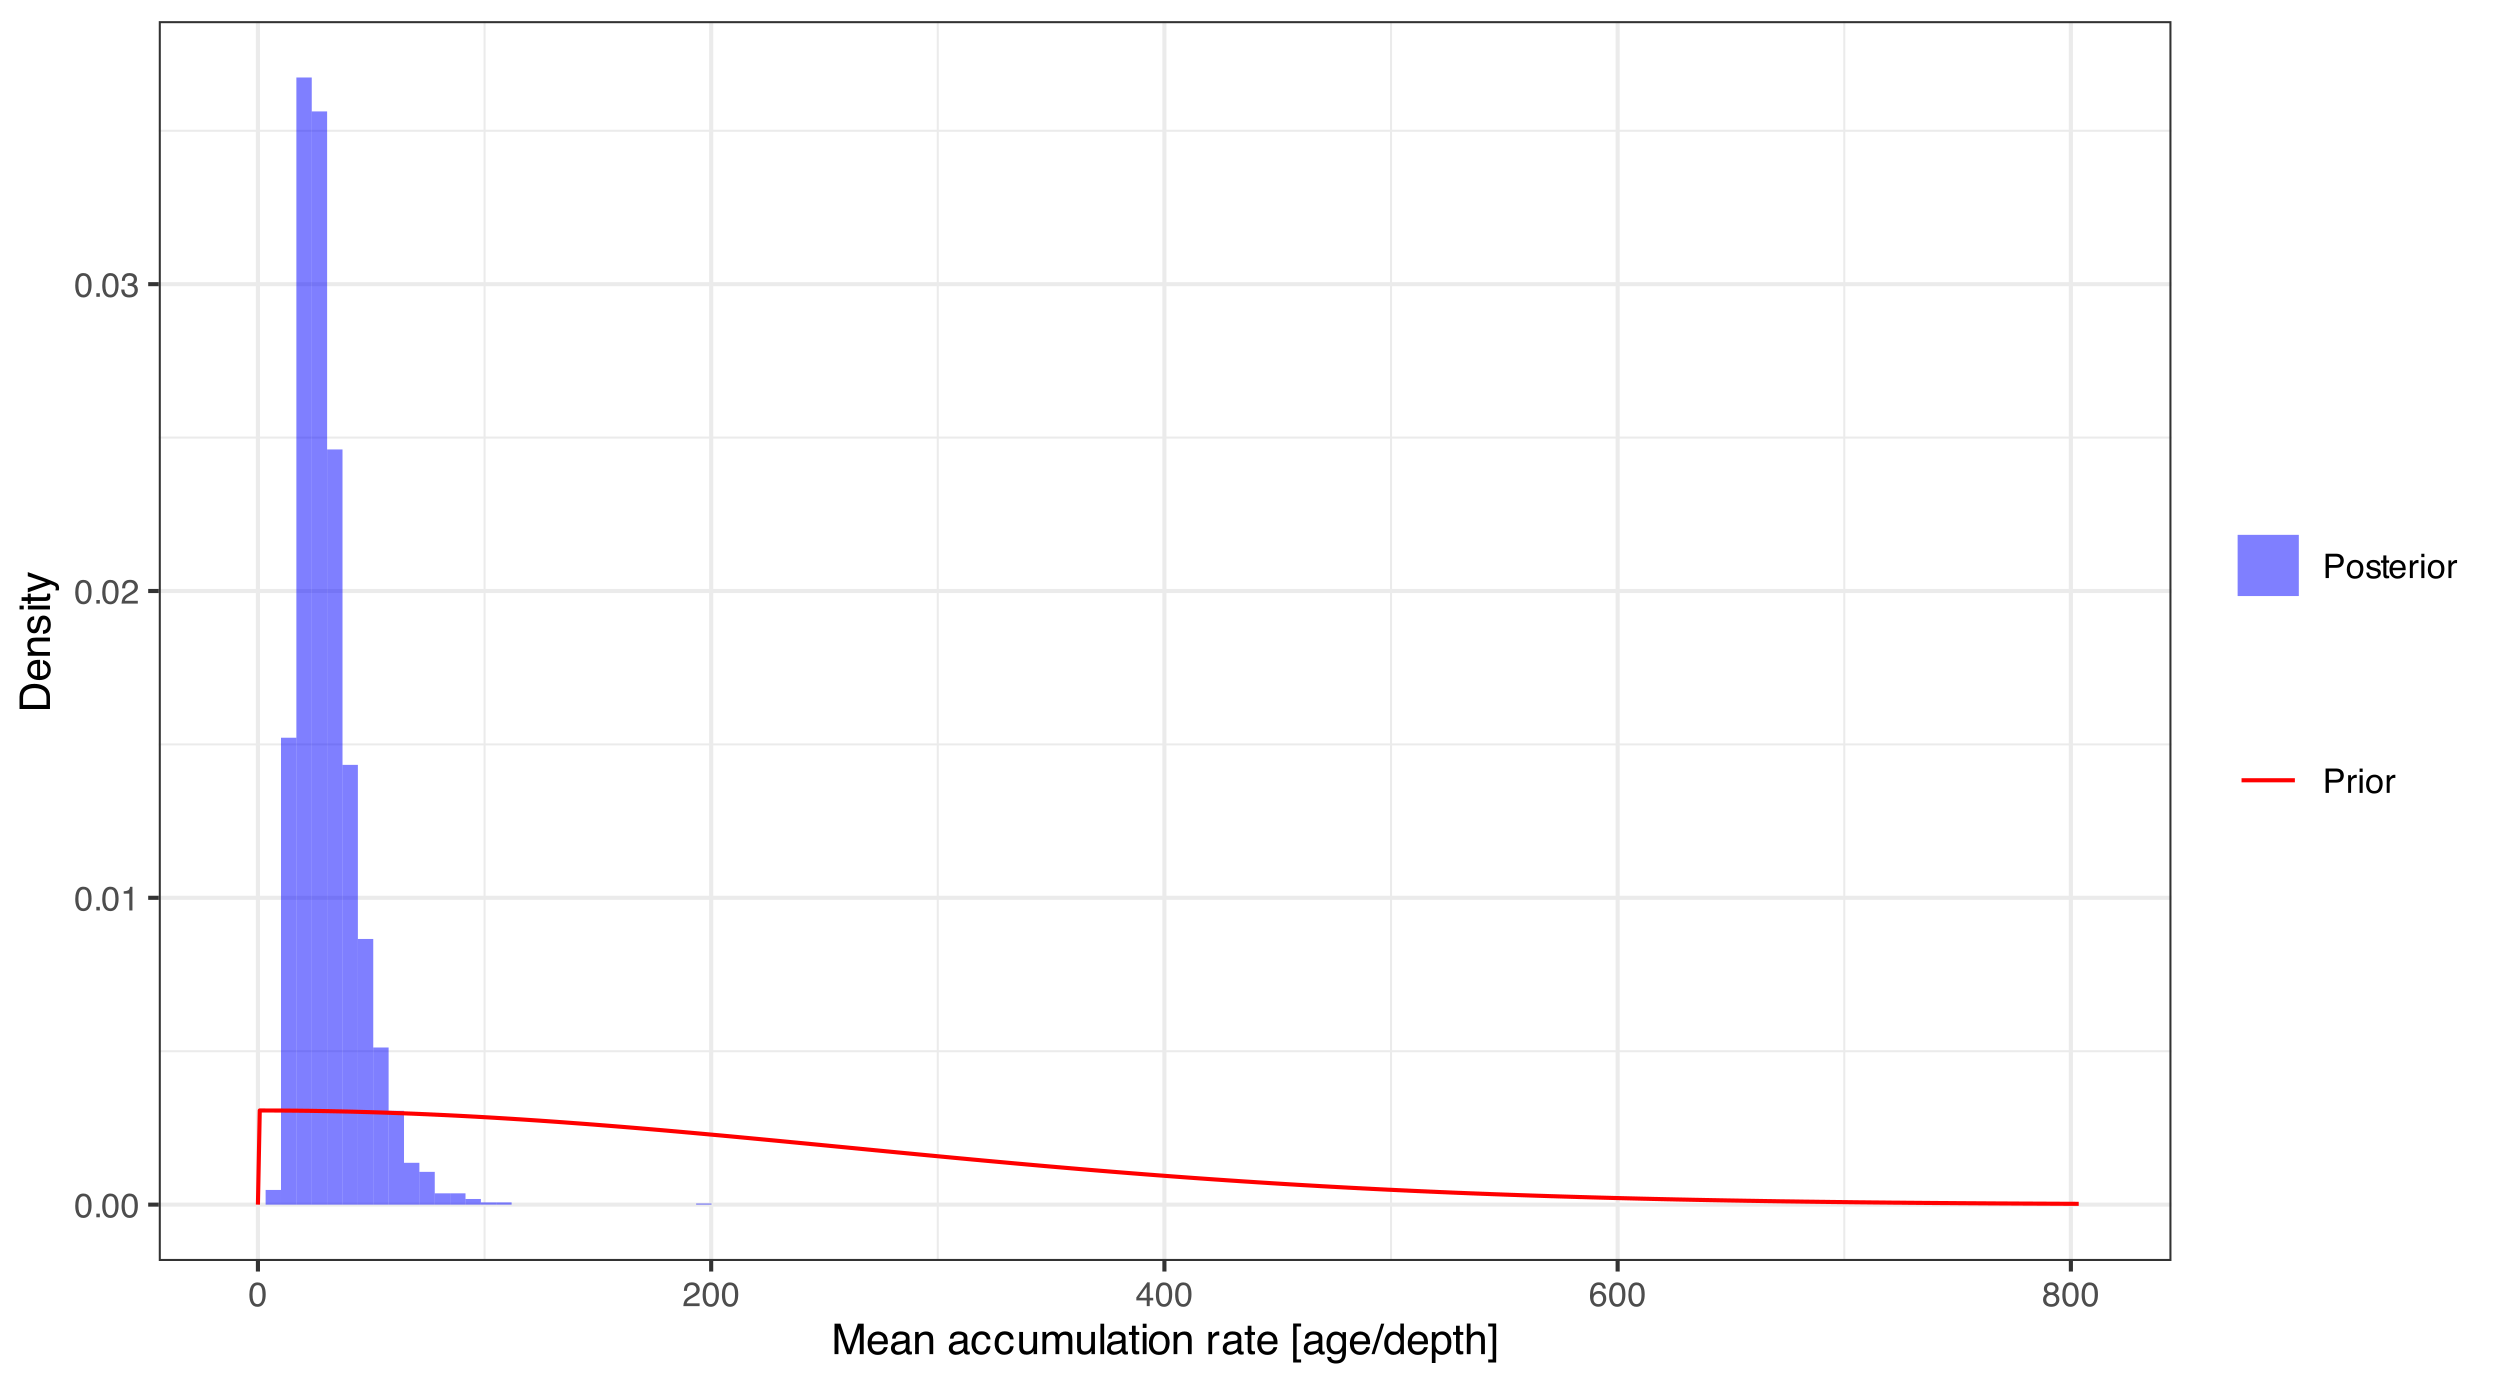 <?xml version="1.0" encoding="UTF-8"?>
<svg xmlns="http://www.w3.org/2000/svg" xmlns:xlink="http://www.w3.org/1999/xlink" width="648" height="360" viewBox="0 0 648 360">
<defs>
<g>
<g id="glyph-0-0">
<path d="M 0.281 0 L 0.281 -6.312 L 5.297 -6.312 L 5.297 0 Z M 4.5 -0.797 L 4.5 -5.516 L 1.078 -5.516 L 1.078 -0.797 Z M 4.5 -0.797 "/>
</g>
<g id="glyph-0-1">
<path d="M 2.375 -6.156 C 3.176 -6.156 3.754 -5.828 4.109 -5.172 C 4.379 -4.66 4.516 -3.961 4.516 -3.078 C 4.516 -2.242 4.391 -1.555 4.141 -1.016 C 3.785 -0.223 3.195 0.172 2.375 0.172 C 1.633 0.172 1.082 -0.148 0.719 -0.797 C 0.426 -1.328 0.281 -2.047 0.281 -2.953 C 0.281 -3.648 0.367 -4.25 0.547 -4.75 C 0.879 -5.688 1.488 -6.156 2.375 -6.156 Z M 2.375 -0.531 C 2.77 -0.531 3.086 -0.707 3.328 -1.062 C 3.566 -1.426 3.688 -2.086 3.688 -3.047 C 3.688 -3.754 3.598 -4.332 3.422 -4.781 C 3.254 -5.227 2.922 -5.453 2.422 -5.453 C 1.973 -5.453 1.641 -5.238 1.422 -4.812 C 1.211 -4.383 1.109 -3.754 1.109 -2.922 C 1.109 -2.297 1.176 -1.789 1.312 -1.406 C 1.52 -0.82 1.875 -0.531 2.375 -0.531 Z M 2.375 -0.531 "/>
</g>
<g id="glyph-0-2">
<path d="M 0.281 0 C 0.301 -0.531 0.406 -0.988 0.594 -1.375 C 0.789 -1.77 1.164 -2.129 1.719 -2.453 L 2.547 -2.922 C 2.91 -3.141 3.164 -3.328 3.312 -3.484 C 3.551 -3.711 3.672 -3.984 3.672 -4.297 C 3.672 -4.648 3.562 -4.93 3.344 -5.141 C 3.133 -5.359 2.848 -5.469 2.484 -5.469 C 1.961 -5.469 1.598 -5.266 1.391 -4.859 C 1.285 -4.648 1.227 -4.352 1.219 -3.969 L 0.422 -3.969 C 0.43 -4.5 0.531 -4.938 0.719 -5.281 C 1.051 -5.875 1.645 -6.172 2.5 -6.172 C 3.195 -6.172 3.707 -5.977 4.031 -5.594 C 4.363 -5.219 4.531 -4.797 4.531 -4.328 C 4.531 -3.836 4.352 -3.414 4 -3.062 C 3.801 -2.863 3.441 -2.617 2.922 -2.328 L 2.344 -2 C 2.062 -1.844 1.836 -1.695 1.672 -1.562 C 1.391 -1.312 1.211 -1.035 1.141 -0.734 L 4.5 -0.734 L 4.5 0 Z M 0.281 0 "/>
</g>
<g id="glyph-0-3">
<path d="M 2.906 -2.172 L 2.906 -4.969 L 0.938 -2.172 Z M 2.922 0 L 2.922 -1.5 L 0.219 -1.5 L 0.219 -2.266 L 3.047 -6.172 L 3.688 -6.172 L 3.688 -2.172 L 4.594 -2.172 L 4.594 -1.5 L 3.688 -1.5 L 3.688 0 Z M 2.922 0 "/>
</g>
<g id="glyph-0-4">
<path d="M 2.578 -6.172 C 3.266 -6.172 3.742 -5.992 4.016 -5.641 C 4.285 -5.285 4.422 -4.922 4.422 -4.547 L 3.656 -4.547 C 3.602 -4.785 3.531 -4.973 3.438 -5.109 C 3.25 -5.367 2.961 -5.5 2.578 -5.5 C 2.148 -5.5 1.805 -5.297 1.547 -4.891 C 1.297 -4.492 1.156 -3.926 1.125 -3.188 C 1.301 -3.445 1.523 -3.641 1.797 -3.766 C 2.047 -3.879 2.32 -3.938 2.625 -3.938 C 3.133 -3.938 3.582 -3.77 3.969 -3.438 C 4.352 -3.113 4.547 -2.625 4.547 -1.969 C 4.547 -1.414 4.363 -0.922 4 -0.484 C 3.633 -0.055 3.117 0.156 2.453 0.156 C 1.867 0.156 1.367 -0.062 0.953 -0.5 C 0.535 -0.938 0.328 -1.672 0.328 -2.703 C 0.328 -3.461 0.422 -4.109 0.609 -4.641 C 0.961 -5.66 1.617 -6.172 2.578 -6.172 Z M 2.516 -0.531 C 2.922 -0.531 3.223 -0.664 3.422 -0.938 C 3.629 -1.207 3.734 -1.531 3.734 -1.906 C 3.734 -2.219 3.641 -2.516 3.453 -2.797 C 3.273 -3.086 2.953 -3.234 2.484 -3.234 C 2.148 -3.234 1.859 -3.125 1.609 -2.906 C 1.359 -2.688 1.234 -2.352 1.234 -1.906 C 1.234 -1.52 1.344 -1.191 1.562 -0.922 C 1.789 -0.66 2.109 -0.531 2.516 -0.531 Z M 2.516 -0.531 "/>
</g>
<g id="glyph-0-5">
<path d="M 2.391 -3.578 C 2.734 -3.578 3 -3.672 3.188 -3.859 C 3.383 -4.047 3.484 -4.273 3.484 -4.547 C 3.484 -4.773 3.391 -4.984 3.203 -5.172 C 3.016 -5.359 2.734 -5.453 2.359 -5.453 C 1.992 -5.453 1.727 -5.359 1.562 -5.172 C 1.395 -4.984 1.312 -4.758 1.312 -4.5 C 1.312 -4.207 1.414 -3.977 1.625 -3.812 C 1.844 -3.656 2.098 -3.578 2.391 -3.578 Z M 2.438 -0.531 C 2.801 -0.531 3.098 -0.625 3.328 -0.812 C 3.566 -1.008 3.688 -1.301 3.688 -1.688 C 3.688 -2.082 3.562 -2.383 3.312 -2.594 C 3.07 -2.801 2.766 -2.906 2.391 -2.906 C 2.016 -2.906 1.707 -2.797 1.469 -2.578 C 1.238 -2.367 1.125 -2.078 1.125 -1.703 C 1.125 -1.391 1.227 -1.113 1.438 -0.875 C 1.656 -0.645 1.988 -0.531 2.438 -0.531 Z M 1.344 -3.281 C 1.125 -3.375 0.957 -3.477 0.844 -3.594 C 0.613 -3.82 0.5 -4.125 0.5 -4.5 C 0.5 -4.957 0.664 -5.348 1 -5.672 C 1.332 -6.004 1.801 -6.172 2.406 -6.172 C 3 -6.172 3.461 -6.016 3.797 -5.703 C 4.129 -5.391 4.297 -5.023 4.297 -4.609 C 4.297 -4.223 4.195 -3.914 4 -3.688 C 3.895 -3.551 3.727 -3.414 3.5 -3.281 C 3.758 -3.164 3.961 -3.031 4.109 -2.875 C 4.379 -2.594 4.516 -2.223 4.516 -1.766 C 4.516 -1.223 4.332 -0.766 3.969 -0.391 C 3.602 -0.016 3.086 0.172 2.422 0.172 C 1.828 0.172 1.32 0.008 0.906 -0.312 C 0.488 -0.633 0.281 -1.109 0.281 -1.734 C 0.281 -2.086 0.367 -2.395 0.547 -2.656 C 0.723 -2.926 0.988 -3.133 1.344 -3.281 Z M 1.344 -3.281 "/>
</g>
<g id="glyph-0-6">
<path d="M 0.75 -0.938 L 1.656 -0.938 L 1.656 0 L 0.75 0 Z M 0.75 -0.938 "/>
</g>
<g id="glyph-0-7">
<path d="M 0.844 -4.359 L 0.844 -4.953 C 1.395 -5.004 1.781 -5.094 2 -5.219 C 2.227 -5.344 2.395 -5.645 2.5 -6.125 L 3.109 -6.125 L 3.109 0 L 2.297 0 L 2.297 -4.359 Z M 0.844 -4.359 "/>
</g>
<g id="glyph-0-8">
<path d="M 2.281 0.172 C 1.551 0.172 1.02 -0.023 0.688 -0.422 C 0.363 -0.828 0.203 -1.316 0.203 -1.891 L 1.016 -1.891 C 1.047 -1.492 1.117 -1.203 1.234 -1.016 C 1.441 -0.691 1.805 -0.531 2.328 -0.531 C 2.734 -0.531 3.055 -0.641 3.297 -0.859 C 3.547 -1.078 3.672 -1.359 3.672 -1.703 C 3.672 -2.129 3.539 -2.426 3.281 -2.594 C 3.031 -2.758 2.672 -2.844 2.203 -2.844 C 2.148 -2.844 2.098 -2.844 2.047 -2.844 C 1.992 -2.844 1.941 -2.844 1.891 -2.844 L 1.891 -3.516 C 1.973 -3.516 2.039 -3.508 2.094 -3.5 C 2.145 -3.5 2.203 -3.5 2.266 -3.5 C 2.555 -3.5 2.797 -3.547 2.984 -3.641 C 3.305 -3.797 3.469 -4.082 3.469 -4.5 C 3.469 -4.801 3.359 -5.035 3.141 -5.203 C 2.922 -5.367 2.672 -5.453 2.391 -5.453 C 1.867 -5.453 1.508 -5.281 1.312 -4.938 C 1.207 -4.75 1.145 -4.477 1.125 -4.125 L 0.359 -4.125 C 0.359 -4.582 0.453 -4.973 0.641 -5.297 C 0.953 -5.867 1.504 -6.156 2.297 -6.156 C 2.93 -6.156 3.422 -6.016 3.766 -5.734 C 4.109 -5.461 4.281 -5.062 4.281 -4.531 C 4.281 -4.145 4.176 -3.836 3.969 -3.609 C 3.844 -3.461 3.68 -3.348 3.484 -3.266 C 3.805 -3.172 4.055 -3 4.234 -2.75 C 4.422 -2.5 4.516 -2.191 4.516 -1.828 C 4.516 -1.234 4.316 -0.75 3.922 -0.375 C 3.535 -0.008 2.988 0.172 2.281 0.172 Z M 2.281 0.172 "/>
</g>
<g id="glyph-0-9">
<path d="M 0.75 -6.312 L 3.594 -6.312 C 4.156 -6.312 4.609 -6.148 4.953 -5.828 C 5.297 -5.516 5.469 -5.07 5.469 -4.5 C 5.469 -4.008 5.312 -3.582 5 -3.219 C 4.695 -2.852 4.227 -2.672 3.594 -2.672 L 1.609 -2.672 L 1.609 0 L 0.75 0 Z M 4.594 -4.5 C 4.594 -4.957 4.422 -5.27 4.078 -5.438 C 3.891 -5.531 3.633 -5.578 3.312 -5.578 L 1.609 -5.578 L 1.609 -3.391 L 3.312 -3.391 C 3.695 -3.391 4.004 -3.469 4.234 -3.625 C 4.473 -3.789 4.594 -4.082 4.594 -4.5 Z M 4.594 -4.5 "/>
</g>
<g id="glyph-0-10">
<path d="M 2.391 -0.5 C 2.898 -0.5 3.25 -0.691 3.438 -1.078 C 3.633 -1.461 3.734 -1.895 3.734 -2.375 C 3.734 -2.801 3.664 -3.148 3.531 -3.422 C 3.312 -3.848 2.938 -4.062 2.406 -4.062 C 1.926 -4.062 1.578 -3.879 1.359 -3.516 C 1.148 -3.16 1.047 -2.727 1.047 -2.219 C 1.047 -1.727 1.148 -1.316 1.359 -0.984 C 1.578 -0.66 1.922 -0.5 2.391 -0.5 Z M 2.422 -4.734 C 3.016 -4.734 3.516 -4.535 3.922 -4.141 C 4.336 -3.742 4.547 -3.16 4.547 -2.391 C 4.547 -1.648 4.363 -1.035 4 -0.547 C 3.633 -0.066 3.07 0.172 2.312 0.172 C 1.688 0.172 1.188 -0.039 0.812 -0.469 C 0.438 -0.895 0.25 -1.473 0.25 -2.203 C 0.25 -2.973 0.445 -3.586 0.844 -4.047 C 1.238 -4.504 1.766 -4.734 2.422 -4.734 Z M 2.391 -4.719 Z M 2.391 -4.719 "/>
</g>
<g id="glyph-0-11">
<path d="M 1.031 -1.438 C 1.051 -1.188 1.113 -0.988 1.219 -0.844 C 1.414 -0.602 1.754 -0.484 2.234 -0.484 C 2.516 -0.484 2.766 -0.539 2.984 -0.656 C 3.203 -0.781 3.312 -0.973 3.312 -1.234 C 3.312 -1.43 3.223 -1.582 3.047 -1.688 C 2.941 -1.75 2.723 -1.82 2.391 -1.906 L 1.781 -2.062 C 1.383 -2.164 1.094 -2.273 0.906 -2.391 C 0.57 -2.598 0.406 -2.891 0.406 -3.266 C 0.406 -3.691 0.562 -4.039 0.875 -4.312 C 1.195 -4.582 1.617 -4.719 2.141 -4.719 C 2.836 -4.719 3.336 -4.516 3.641 -4.109 C 3.836 -3.848 3.93 -3.57 3.922 -3.281 L 3.203 -3.281 C 3.18 -3.457 3.117 -3.613 3.016 -3.75 C 2.836 -3.957 2.531 -4.062 2.094 -4.062 C 1.801 -4.062 1.578 -4.004 1.422 -3.891 C 1.273 -3.773 1.203 -3.629 1.203 -3.453 C 1.203 -3.254 1.301 -3.094 1.5 -2.969 C 1.613 -2.895 1.781 -2.832 2 -2.781 L 2.516 -2.656 C 3.066 -2.52 3.438 -2.391 3.625 -2.266 C 3.926 -2.066 4.078 -1.754 4.078 -1.328 C 4.078 -0.922 3.922 -0.566 3.609 -0.266 C 3.305 0.023 2.832 0.172 2.188 0.172 C 1.508 0.172 1.023 0.02 0.734 -0.281 C 0.453 -0.594 0.301 -0.977 0.281 -1.438 Z M 2.172 -4.719 Z M 2.172 -4.719 "/>
</g>
<g id="glyph-0-12">
<path d="M 0.719 -5.891 L 1.5 -5.891 L 1.5 -4.594 L 2.234 -4.594 L 2.234 -3.969 L 1.5 -3.969 L 1.5 -0.969 C 1.5 -0.801 1.555 -0.691 1.672 -0.641 C 1.723 -0.609 1.82 -0.594 1.969 -0.594 C 2 -0.594 2.035 -0.594 2.078 -0.594 C 2.129 -0.594 2.18 -0.598 2.234 -0.609 L 2.234 0 C 2.148 0.02 2.055 0.035 1.953 0.047 C 1.859 0.066 1.758 0.078 1.656 0.078 C 1.289 0.078 1.039 -0.016 0.906 -0.203 C 0.781 -0.391 0.719 -0.629 0.719 -0.922 L 0.719 -3.969 L 0.094 -3.969 L 0.094 -4.594 L 0.719 -4.594 Z M 0.719 -5.891 "/>
</g>
<g id="glyph-0-13">
<path d="M 2.484 -4.703 C 2.805 -4.703 3.117 -4.625 3.422 -4.469 C 3.734 -4.32 3.969 -4.125 4.125 -3.875 C 4.281 -3.645 4.383 -3.375 4.438 -3.062 C 4.488 -2.852 4.516 -2.516 4.516 -2.047 L 1.141 -2.047 C 1.148 -1.586 1.258 -1.211 1.469 -0.922 C 1.676 -0.641 1.992 -0.5 2.422 -0.5 C 2.828 -0.5 3.148 -0.633 3.391 -0.906 C 3.523 -1.062 3.625 -1.238 3.688 -1.438 L 4.453 -1.438 C 4.43 -1.27 4.363 -1.082 4.25 -0.875 C 4.133 -0.664 4.004 -0.5 3.859 -0.375 C 3.629 -0.145 3.344 0.008 3 0.094 C 2.812 0.133 2.598 0.156 2.359 0.156 C 1.785 0.156 1.301 -0.051 0.906 -0.469 C 0.508 -0.883 0.312 -1.469 0.312 -2.219 C 0.312 -2.945 0.508 -3.539 0.906 -4 C 1.312 -4.469 1.836 -4.703 2.484 -4.703 Z M 3.719 -2.672 C 3.688 -3.004 3.613 -3.27 3.5 -3.469 C 3.281 -3.844 2.926 -4.031 2.438 -4.031 C 2.082 -4.031 1.785 -3.898 1.547 -3.641 C 1.305 -3.391 1.176 -3.066 1.156 -2.672 Z M 2.406 -4.719 Z M 2.406 -4.719 "/>
</g>
<g id="glyph-0-14">
<path d="M 0.594 -4.594 L 1.328 -4.594 L 1.328 -3.812 C 1.379 -3.957 1.523 -4.141 1.766 -4.359 C 2.004 -4.586 2.273 -4.703 2.578 -4.703 C 2.586 -4.703 2.609 -4.695 2.641 -4.688 C 2.68 -4.688 2.742 -4.688 2.828 -4.688 L 2.828 -3.859 C 2.773 -3.867 2.727 -3.875 2.688 -3.875 C 2.656 -3.883 2.617 -3.891 2.578 -3.891 C 2.18 -3.891 1.879 -3.766 1.672 -3.516 C 1.461 -3.266 1.359 -2.973 1.359 -2.641 L 1.359 0 L 0.594 0 Z M 0.594 -4.594 "/>
</g>
<g id="glyph-0-15">
<path d="M 0.562 -4.578 L 1.359 -4.578 L 1.359 0 L 0.562 0 Z M 0.562 -6.312 L 1.359 -6.312 L 1.359 -5.438 L 0.562 -5.438 Z M 0.562 -6.312 "/>
</g>
<g id="glyph-1-0">
<path d="M 0.359 0 L 0.359 -7.891 L 6.625 -7.891 L 6.625 0 Z M 5.625 -0.984 L 5.625 -6.906 L 1.344 -6.906 L 1.344 -0.984 Z M 5.625 -0.984 "/>
</g>
<g id="glyph-1-1">
<path d="M 0.812 -7.891 L 2.344 -7.891 L 4.609 -1.219 L 6.859 -7.891 L 8.375 -7.891 L 8.375 0 L 7.359 0 L 7.359 -4.656 C 7.359 -4.82 7.359 -5.086 7.359 -5.453 C 7.367 -5.828 7.375 -6.227 7.375 -6.656 L 5.125 0 L 4.078 0 L 1.812 -6.656 L 1.812 -6.406 C 1.812 -6.219 1.812 -5.926 1.812 -5.531 C 1.82 -5.133 1.828 -4.844 1.828 -4.656 L 1.828 0 L 0.812 0 Z M 0.812 -7.891 "/>
</g>
<g id="glyph-1-2">
<path d="M 3.109 -5.875 C 3.516 -5.875 3.906 -5.781 4.281 -5.594 C 4.664 -5.406 4.961 -5.156 5.172 -4.844 C 5.359 -4.562 5.484 -4.223 5.547 -3.828 C 5.609 -3.566 5.641 -3.145 5.641 -2.562 L 1.422 -2.562 C 1.441 -1.977 1.578 -1.508 1.828 -1.156 C 2.086 -0.812 2.488 -0.641 3.031 -0.641 C 3.539 -0.641 3.945 -0.805 4.25 -1.141 C 4.414 -1.328 4.535 -1.551 4.609 -1.812 L 5.562 -1.812 C 5.531 -1.594 5.441 -1.352 5.297 -1.094 C 5.16 -0.832 5.004 -0.625 4.828 -0.469 C 4.535 -0.176 4.176 0.02 3.75 0.125 C 3.508 0.176 3.242 0.203 2.953 0.203 C 2.234 0.203 1.625 -0.055 1.125 -0.578 C 0.633 -1.098 0.391 -1.828 0.391 -2.766 C 0.391 -3.691 0.641 -4.441 1.141 -5.016 C 1.641 -5.586 2.297 -5.875 3.109 -5.875 Z M 4.641 -3.328 C 4.609 -3.754 4.52 -4.094 4.375 -4.344 C 4.102 -4.801 3.66 -5.031 3.047 -5.031 C 2.598 -5.031 2.223 -4.867 1.922 -4.547 C 1.629 -4.234 1.473 -3.828 1.453 -3.328 Z M 3.016 -5.891 Z M 3.016 -5.891 "/>
</g>
<g id="glyph-1-3">
<path d="M 1.453 -1.531 C 1.453 -1.25 1.551 -1.023 1.75 -0.859 C 1.957 -0.703 2.203 -0.625 2.484 -0.625 C 2.816 -0.625 3.145 -0.703 3.469 -0.859 C 4.008 -1.117 4.281 -1.551 4.281 -2.156 L 4.281 -2.922 C 4.156 -2.848 4 -2.785 3.812 -2.734 C 3.633 -2.691 3.453 -2.656 3.266 -2.625 L 2.688 -2.562 C 2.332 -2.508 2.066 -2.438 1.891 -2.344 C 1.598 -2.164 1.453 -1.895 1.453 -1.531 Z M 3.797 -3.484 C 4.016 -3.516 4.16 -3.609 4.234 -3.766 C 4.273 -3.848 4.297 -3.973 4.297 -4.141 C 4.297 -4.461 4.176 -4.695 3.938 -4.844 C 3.707 -5 3.375 -5.078 2.938 -5.078 C 2.438 -5.078 2.082 -4.941 1.875 -4.672 C 1.75 -4.516 1.672 -4.289 1.641 -4 L 0.734 -4 C 0.754 -4.707 0.984 -5.195 1.422 -5.469 C 1.867 -5.75 2.383 -5.891 2.969 -5.891 C 3.645 -5.891 4.191 -5.758 4.609 -5.5 C 5.035 -5.25 5.25 -4.848 5.25 -4.297 L 5.25 -0.984 C 5.25 -0.891 5.266 -0.812 5.297 -0.75 C 5.336 -0.688 5.426 -0.656 5.562 -0.656 C 5.602 -0.656 5.648 -0.656 5.703 -0.656 C 5.766 -0.664 5.82 -0.676 5.875 -0.688 L 5.875 0.031 C 5.727 0.07 5.613 0.098 5.531 0.109 C 5.457 0.117 5.352 0.125 5.219 0.125 C 4.883 0.125 4.641 0.004 4.484 -0.234 C 4.41 -0.359 4.359 -0.535 4.328 -0.766 C 4.129 -0.504 3.844 -0.281 3.469 -0.094 C 3.102 0.094 2.695 0.188 2.25 0.188 C 1.719 0.188 1.281 0.023 0.938 -0.297 C 0.602 -0.617 0.438 -1.023 0.438 -1.516 C 0.438 -2.047 0.602 -2.457 0.938 -2.75 C 1.27 -3.039 1.707 -3.223 2.25 -3.297 Z M 2.984 -5.891 Z M 2.984 -5.891 "/>
</g>
<g id="glyph-1-4">
<path d="M 0.703 -5.75 L 1.625 -5.75 L 1.625 -4.938 C 1.895 -5.27 2.18 -5.508 2.484 -5.656 C 2.797 -5.801 3.133 -5.875 3.5 -5.875 C 4.32 -5.875 4.875 -5.594 5.156 -5.031 C 5.312 -4.719 5.391 -4.27 5.391 -3.688 L 5.391 0 L 4.422 0 L 4.422 -3.625 C 4.422 -3.977 4.367 -4.258 4.266 -4.469 C 4.086 -4.832 3.773 -5.016 3.328 -5.016 C 3.098 -5.016 2.91 -4.988 2.766 -4.938 C 2.492 -4.863 2.258 -4.707 2.062 -4.469 C 1.906 -4.281 1.801 -4.082 1.75 -3.875 C 1.695 -3.676 1.672 -3.391 1.672 -3.016 L 1.672 0 L 0.703 0 Z M 2.984 -5.891 Z M 2.984 -5.891 "/>
</g>
<g id="glyph-1-5">
</g>
<g id="glyph-1-6">
<path d="M 2.922 -5.922 C 3.578 -5.922 4.109 -5.758 4.516 -5.438 C 4.922 -5.125 5.164 -4.582 5.25 -3.812 L 4.297 -3.812 C 4.242 -4.164 4.113 -4.457 3.906 -4.688 C 3.707 -4.926 3.379 -5.047 2.922 -5.047 C 2.305 -5.047 1.867 -4.75 1.609 -4.156 C 1.43 -3.758 1.344 -3.273 1.344 -2.703 C 1.344 -2.129 1.461 -1.645 1.703 -1.25 C 1.953 -0.852 2.336 -0.656 2.859 -0.656 C 3.266 -0.656 3.582 -0.773 3.812 -1.016 C 4.051 -1.266 4.211 -1.602 4.297 -2.031 L 5.25 -2.031 C 5.133 -1.27 4.863 -0.711 4.438 -0.359 C 4.008 -0.004 3.457 0.172 2.781 0.172 C 2.031 0.172 1.43 -0.102 0.984 -0.656 C 0.535 -1.207 0.312 -1.895 0.312 -2.719 C 0.312 -3.727 0.555 -4.516 1.047 -5.078 C 1.535 -5.641 2.16 -5.922 2.922 -5.922 Z M 2.781 -5.891 Z M 2.781 -5.891 "/>
</g>
<g id="glyph-1-7">
<path d="M 1.672 -5.75 L 1.672 -1.938 C 1.672 -1.645 1.719 -1.406 1.812 -1.219 C 1.988 -0.875 2.312 -0.703 2.781 -0.703 C 3.445 -0.703 3.906 -1 4.156 -1.594 C 4.281 -1.914 4.344 -2.359 4.344 -2.922 L 4.344 -5.75 L 5.312 -5.75 L 5.312 0 L 4.406 0 L 4.422 -0.844 C 4.297 -0.625 4.141 -0.441 3.953 -0.297 C 3.578 0.004 3.129 0.156 2.609 0.156 C 1.785 0.156 1.223 -0.117 0.922 -0.672 C 0.766 -0.961 0.688 -1.352 0.688 -1.844 L 0.688 -5.75 Z M 3 -5.891 Z M 3 -5.891 "/>
</g>
<g id="glyph-1-8">
<path d="M 0.703 -5.75 L 1.672 -5.75 L 1.672 -4.938 C 1.898 -5.219 2.102 -5.422 2.281 -5.547 C 2.602 -5.766 2.969 -5.875 3.375 -5.875 C 3.832 -5.875 4.203 -5.766 4.484 -5.547 C 4.641 -5.41 4.781 -5.219 4.906 -4.969 C 5.125 -5.281 5.379 -5.508 5.672 -5.656 C 5.961 -5.801 6.285 -5.875 6.641 -5.875 C 7.41 -5.875 7.938 -5.598 8.219 -5.047 C 8.375 -4.742 8.453 -4.336 8.453 -3.828 L 8.453 0 L 7.438 0 L 7.438 -4 C 7.438 -4.383 7.344 -4.645 7.156 -4.781 C 6.969 -4.926 6.734 -5 6.453 -5 C 6.078 -5 5.75 -4.867 5.469 -4.609 C 5.195 -4.359 5.062 -3.938 5.062 -3.344 L 5.062 0 L 4.078 0 L 4.078 -3.75 C 4.078 -4.145 4.031 -4.43 3.938 -4.609 C 3.789 -4.879 3.52 -5.016 3.125 -5.016 C 2.758 -5.016 2.426 -4.867 2.125 -4.578 C 1.82 -4.297 1.672 -3.785 1.672 -3.047 L 1.672 0 L 0.703 0 Z M 0.703 -5.75 "/>
</g>
<g id="glyph-1-9">
<path d="M 0.734 -7.891 L 1.703 -7.891 L 1.703 0 L 0.734 0 Z M 0.734 -7.891 "/>
</g>
<g id="glyph-1-10">
<path d="M 0.906 -7.359 L 1.875 -7.359 L 1.875 -5.75 L 2.797 -5.75 L 2.797 -4.969 L 1.875 -4.969 L 1.875 -1.203 C 1.875 -1.004 1.941 -0.875 2.078 -0.812 C 2.16 -0.77 2.285 -0.75 2.453 -0.75 C 2.504 -0.75 2.555 -0.75 2.609 -0.75 C 2.66 -0.75 2.723 -0.754 2.797 -0.766 L 2.797 0 C 2.68 0.031 2.562 0.051 2.438 0.062 C 2.32 0.082 2.195 0.094 2.062 0.094 C 1.613 0.094 1.305 -0.02 1.141 -0.25 C 0.984 -0.488 0.906 -0.789 0.906 -1.156 L 0.906 -4.969 L 0.125 -4.969 L 0.125 -5.75 L 0.906 -5.75 Z M 0.906 -7.359 "/>
</g>
<g id="glyph-1-11">
<path d="M 0.703 -5.719 L 1.688 -5.719 L 1.688 0 L 0.703 0 Z M 0.703 -7.891 L 1.688 -7.891 L 1.688 -6.797 L 0.703 -6.797 Z M 0.703 -7.891 "/>
</g>
<g id="glyph-1-12">
<path d="M 2.984 -0.625 C 3.629 -0.625 4.07 -0.863 4.312 -1.344 C 4.551 -1.832 4.672 -2.375 4.672 -2.969 C 4.672 -3.508 4.582 -3.945 4.406 -4.281 C 4.133 -4.812 3.664 -5.078 3 -5.078 C 2.406 -5.078 1.973 -4.848 1.703 -4.391 C 1.441 -3.941 1.312 -3.398 1.312 -2.766 C 1.312 -2.148 1.441 -1.641 1.703 -1.234 C 1.973 -0.828 2.398 -0.625 2.984 -0.625 Z M 3.031 -5.922 C 3.77 -5.922 4.395 -5.672 4.906 -5.172 C 5.414 -4.68 5.672 -3.957 5.672 -3 C 5.672 -2.07 5.445 -1.305 5 -0.703 C 4.551 -0.098 3.852 0.203 2.906 0.203 C 2.113 0.203 1.484 -0.062 1.016 -0.594 C 0.547 -1.125 0.312 -1.844 0.312 -2.75 C 0.312 -3.719 0.555 -4.488 1.047 -5.062 C 1.535 -5.633 2.195 -5.922 3.031 -5.922 Z M 3 -5.891 Z M 3 -5.891 "/>
</g>
<g id="glyph-1-13">
<path d="M 0.734 -5.75 L 1.656 -5.75 L 1.656 -4.766 C 1.727 -4.953 1.91 -5.18 2.203 -5.453 C 2.492 -5.734 2.832 -5.875 3.219 -5.875 C 3.238 -5.875 3.27 -5.875 3.312 -5.875 C 3.352 -5.875 3.426 -5.867 3.531 -5.859 L 3.531 -4.828 C 3.477 -4.836 3.426 -4.844 3.375 -4.844 C 3.32 -4.852 3.27 -4.859 3.219 -4.859 C 2.727 -4.859 2.352 -4.703 2.094 -4.391 C 1.832 -4.078 1.703 -3.719 1.703 -3.312 L 1.703 0 L 0.734 0 Z M 0.734 -5.75 "/>
</g>
<g id="glyph-1-14">
<path d="M 0.688 -7.938 L 2.75 -7.938 L 2.75 -7.156 L 1.594 -7.156 L 1.594 1.375 L 2.75 1.375 L 2.75 2.172 L 0.688 2.172 Z M 0.688 -7.938 "/>
</g>
<g id="glyph-1-15">
<path d="M 2.734 -5.859 C 3.191 -5.859 3.586 -5.742 3.922 -5.516 C 4.098 -5.391 4.285 -5.207 4.484 -4.969 L 4.484 -5.703 L 5.375 -5.703 L 5.375 -0.469 C 5.375 0.258 5.266 0.836 5.047 1.266 C 4.648 2.047 3.895 2.438 2.781 2.438 C 2.156 2.438 1.629 2.297 1.203 2.016 C 0.785 1.734 0.551 1.301 0.5 0.719 L 1.484 0.719 C 1.535 0.969 1.629 1.164 1.766 1.312 C 1.984 1.531 2.328 1.641 2.797 1.641 C 3.535 1.641 4.02 1.375 4.25 0.844 C 4.383 0.539 4.445 -0.004 4.438 -0.797 C 4.25 -0.504 4.016 -0.285 3.734 -0.141 C 3.461 -0.004 3.109 0.062 2.672 0.062 C 2.047 0.062 1.5 -0.156 1.031 -0.594 C 0.562 -1.031 0.328 -1.758 0.328 -2.781 C 0.328 -3.75 0.562 -4.504 1.031 -5.047 C 1.5 -5.586 2.066 -5.859 2.734 -5.859 Z M 4.484 -2.906 C 4.484 -3.613 4.332 -4.141 4.031 -4.484 C 3.738 -4.828 3.367 -5 2.922 -5 C 2.234 -5 1.766 -4.68 1.516 -4.047 C 1.391 -3.703 1.328 -3.254 1.328 -2.703 C 1.328 -2.055 1.457 -1.562 1.719 -1.219 C 1.977 -0.883 2.332 -0.719 2.781 -0.719 C 3.469 -0.719 3.957 -1.031 4.25 -1.656 C 4.406 -2.008 4.484 -2.426 4.484 -2.906 Z M 2.859 -5.891 Z M 2.859 -5.891 "/>
</g>
<g id="glyph-1-16">
<path d="M 2.5 -7.891 L 3.312 -7.891 L 0.812 0 L 0 0 Z M 2.5 -7.891 "/>
</g>
<g id="glyph-1-17">
<path d="M 1.328 -2.812 C 1.328 -2.195 1.457 -1.68 1.719 -1.266 C 1.977 -0.848 2.395 -0.641 2.969 -0.641 C 3.414 -0.641 3.781 -0.832 4.062 -1.219 C 4.352 -1.602 4.5 -2.156 4.5 -2.875 C 4.5 -3.602 4.348 -4.141 4.047 -4.484 C 3.754 -4.836 3.391 -5.016 2.953 -5.016 C 2.473 -5.016 2.082 -4.828 1.781 -4.453 C 1.477 -4.078 1.328 -3.531 1.328 -2.812 Z M 2.781 -5.859 C 3.219 -5.859 3.586 -5.766 3.891 -5.578 C 4.055 -5.473 4.25 -5.285 4.469 -5.016 L 4.469 -7.922 L 5.391 -7.922 L 5.391 0 L 4.531 0 L 4.531 -0.797 C 4.301 -0.441 4.031 -0.188 3.719 -0.031 C 3.414 0.125 3.066 0.203 2.672 0.203 C 2.023 0.203 1.469 -0.062 1 -0.594 C 0.531 -1.133 0.297 -1.852 0.297 -2.75 C 0.297 -3.594 0.508 -4.32 0.938 -4.938 C 1.363 -5.551 1.977 -5.859 2.781 -5.859 Z M 2.781 -5.859 "/>
</g>
<g id="glyph-1-18">
<path d="M 3.141 -0.656 C 3.586 -0.656 3.957 -0.844 4.25 -1.219 C 4.551 -1.594 4.703 -2.156 4.703 -2.906 C 4.703 -3.363 4.641 -3.758 4.516 -4.094 C 4.266 -4.727 3.805 -5.047 3.141 -5.047 C 2.461 -5.047 2.004 -4.711 1.766 -4.047 C 1.629 -3.68 1.562 -3.223 1.562 -2.672 C 1.562 -2.234 1.629 -1.859 1.766 -1.547 C 2.016 -0.953 2.473 -0.656 3.141 -0.656 Z M 0.641 -5.719 L 1.578 -5.719 L 1.578 -4.969 C 1.766 -5.227 1.973 -5.426 2.203 -5.562 C 2.535 -5.781 2.922 -5.891 3.359 -5.891 C 4.004 -5.891 4.555 -5.641 5.016 -5.141 C 5.473 -4.641 5.703 -3.926 5.703 -3 C 5.703 -1.75 5.375 -0.852 4.719 -0.312 C 4.301 0.02 3.816 0.188 3.266 0.188 C 2.828 0.188 2.461 0.094 2.172 -0.094 C 2.004 -0.195 1.812 -0.379 1.594 -0.641 L 1.594 2.297 L 0.641 2.297 Z M 0.641 -5.719 "/>
</g>
<g id="glyph-1-19">
<path d="M 0.703 -7.922 L 1.672 -7.922 L 1.672 -4.969 C 1.898 -5.258 2.109 -5.469 2.297 -5.594 C 2.609 -5.789 2.992 -5.891 3.453 -5.891 C 4.285 -5.891 4.852 -5.598 5.156 -5.016 C 5.312 -4.691 5.391 -4.25 5.391 -3.688 L 5.391 0 L 4.406 0 L 4.406 -3.625 C 4.406 -4.051 4.352 -4.363 4.25 -4.562 C 4.07 -4.875 3.738 -5.031 3.25 -5.031 C 2.852 -5.031 2.488 -4.891 2.156 -4.609 C 1.832 -4.336 1.672 -3.816 1.672 -3.047 L 1.672 0 L 0.703 0 Z M 0.703 -7.922 "/>
</g>
<g id="glyph-1-20">
<path d="M 0.25 1.375 L 1.391 1.375 L 1.391 -7.156 L 0.25 -7.156 L 0.25 -7.938 L 2.312 -7.938 L 2.312 2.172 L 0.25 2.172 Z M 0.25 1.375 "/>
</g>
<g id="glyph-2-0">
<path d="M 0 -0.359 L -7.891 -0.359 L -7.891 -6.625 L 0 -6.625 Z M -0.984 -5.625 L -6.906 -5.625 L -6.906 -1.344 L -0.984 -1.344 Z M -0.984 -5.625 "/>
</g>
<g id="glyph-2-1">
<path d="M -0.906 -3.875 C -0.906 -4.227 -0.945 -4.523 -1.031 -4.766 C -1.164 -5.172 -1.43 -5.508 -1.828 -5.781 C -2.148 -5.988 -2.562 -6.141 -3.062 -6.234 C -3.352 -6.285 -3.629 -6.312 -3.891 -6.312 C -4.859 -6.312 -5.613 -6.117 -6.156 -5.734 C -6.695 -5.348 -6.969 -4.723 -6.969 -3.859 L -6.969 -1.953 L -0.906 -1.953 Z M -7.891 -0.891 L -7.891 -4.078 C -7.891 -5.16 -7.504 -6.004 -6.734 -6.609 C -6.035 -7.141 -5.145 -7.406 -4.062 -7.406 C -3.227 -7.406 -2.473 -7.25 -1.797 -6.938 C -0.598 -6.383 0 -5.43 0 -4.078 L 0 -0.891 Z M -7.891 -0.891 "/>
</g>
<g id="glyph-2-2">
<path d="M -5.875 -3.109 C -5.875 -3.516 -5.781 -3.906 -5.594 -4.281 C -5.406 -4.664 -5.156 -4.961 -4.844 -5.172 C -4.562 -5.359 -4.223 -5.484 -3.828 -5.547 C -3.566 -5.609 -3.145 -5.641 -2.562 -5.641 L -2.562 -1.422 C -1.977 -1.441 -1.508 -1.578 -1.156 -1.828 C -0.812 -2.086 -0.641 -2.488 -0.641 -3.031 C -0.641 -3.539 -0.805 -3.945 -1.141 -4.25 C -1.328 -4.414 -1.551 -4.535 -1.812 -4.609 L -1.812 -5.562 C -1.594 -5.531 -1.352 -5.441 -1.094 -5.297 C -0.832 -5.16 -0.625 -5.004 -0.469 -4.828 C -0.176 -4.535 0.02 -4.176 0.125 -3.75 C 0.176 -3.508 0.203 -3.242 0.203 -2.953 C 0.203 -2.234 -0.055 -1.625 -0.578 -1.125 C -1.098 -0.633 -1.828 -0.391 -2.766 -0.391 C -3.691 -0.391 -4.441 -0.641 -5.016 -1.141 C -5.586 -1.641 -5.875 -2.297 -5.875 -3.109 Z M -3.328 -4.641 C -3.754 -4.609 -4.094 -4.52 -4.344 -4.375 C -4.801 -4.102 -5.031 -3.66 -5.031 -3.047 C -5.031 -2.598 -4.867 -2.223 -4.547 -1.922 C -4.234 -1.629 -3.828 -1.473 -3.328 -1.453 Z M -5.891 -3.016 Z M -5.891 -3.016 "/>
</g>
<g id="glyph-2-3">
<path d="M -5.75 -0.703 L -5.75 -1.625 L -4.938 -1.625 C -5.27 -1.895 -5.508 -2.18 -5.656 -2.484 C -5.801 -2.797 -5.875 -3.133 -5.875 -3.5 C -5.875 -4.32 -5.594 -4.875 -5.031 -5.156 C -4.719 -5.312 -4.27 -5.391 -3.688 -5.391 L 0 -5.391 L 0 -4.422 L -3.625 -4.422 C -3.977 -4.422 -4.258 -4.367 -4.469 -4.266 C -4.832 -4.086 -5.016 -3.773 -5.016 -3.328 C -5.016 -3.098 -4.988 -2.91 -4.938 -2.766 C -4.863 -2.492 -4.707 -2.258 -4.469 -2.062 C -4.281 -1.906 -4.082 -1.801 -3.875 -1.75 C -3.676 -1.695 -3.391 -1.672 -3.016 -1.672 L 0 -1.672 L 0 -0.703 Z M -5.891 -2.984 Z M -5.891 -2.984 "/>
</g>
<g id="glyph-2-4">
<path d="M -1.812 -1.281 C -1.488 -1.312 -1.238 -1.395 -1.062 -1.531 C -0.75 -1.77 -0.594 -2.191 -0.594 -2.797 C -0.594 -3.148 -0.672 -3.461 -0.828 -3.734 C -0.984 -4.004 -1.223 -4.141 -1.547 -4.141 C -1.797 -4.141 -1.984 -4.031 -2.109 -3.812 C -2.191 -3.676 -2.285 -3.398 -2.391 -2.984 L -2.578 -2.219 C -2.703 -1.727 -2.836 -1.367 -2.984 -1.141 C -3.254 -0.723 -3.617 -0.516 -4.078 -0.516 C -4.617 -0.516 -5.055 -0.707 -5.391 -1.094 C -5.734 -1.488 -5.906 -2.02 -5.906 -2.688 C -5.906 -3.551 -5.648 -4.176 -5.141 -4.562 C -4.816 -4.801 -4.469 -4.914 -4.094 -4.906 L -4.094 -4 C -4.312 -3.977 -4.508 -3.898 -4.688 -3.766 C -4.945 -3.547 -5.078 -3.16 -5.078 -2.609 C -5.078 -2.242 -5.004 -1.969 -4.859 -1.781 C -4.723 -1.594 -4.539 -1.5 -4.312 -1.5 C -4.062 -1.5 -3.863 -1.625 -3.719 -1.875 C -3.625 -2.008 -3.539 -2.219 -3.469 -2.5 L -3.312 -3.141 C -3.145 -3.836 -2.984 -4.301 -2.828 -4.531 C -2.578 -4.914 -2.191 -5.109 -1.672 -5.109 C -1.148 -5.109 -0.703 -4.91 -0.328 -4.516 C 0.035 -4.129 0.219 -3.539 0.219 -2.75 C 0.219 -1.895 0.023 -1.285 -0.359 -0.922 C -0.754 -0.566 -1.238 -0.379 -1.812 -0.359 Z M -5.891 -2.719 Z M -5.891 -2.719 "/>
</g>
<g id="glyph-2-5">
<path d="M -5.719 -0.703 L -5.719 -1.688 L 0 -1.688 L 0 -0.703 Z M -7.891 -0.703 L -7.891 -1.688 L -6.797 -1.688 L -6.797 -0.703 Z M -7.891 -0.703 "/>
</g>
<g id="glyph-2-6">
<path d="M -7.359 -0.906 L -7.359 -1.875 L -5.75 -1.875 L -5.75 -2.797 L -4.969 -2.797 L -4.969 -1.875 L -1.203 -1.875 C -1.004 -1.875 -0.875 -1.941 -0.812 -2.078 C -0.77 -2.16 -0.75 -2.285 -0.75 -2.453 C -0.75 -2.504 -0.75 -2.555 -0.75 -2.609 C -0.75 -2.66 -0.754 -2.723 -0.766 -2.797 L 0 -2.797 C 0.031 -2.68 0.051 -2.562 0.062 -2.438 C 0.082 -2.32 0.094 -2.195 0.094 -2.062 C 0.094 -1.613 -0.02 -1.305 -0.25 -1.141 C -0.488 -0.984 -0.789 -0.906 -1.156 -0.906 L -4.969 -0.906 L -4.969 -0.125 L -5.75 -0.125 L -5.75 -0.906 Z M -7.359 -0.906 "/>
</g>
<g id="glyph-2-7">
<path d="M -5.75 -4.297 L -5.75 -5.375 C -5.383 -5.238 -4.547 -4.938 -3.234 -4.469 C -2.242 -4.113 -1.438 -3.816 -0.812 -3.578 C 0.656 -3.023 1.551 -2.633 1.875 -2.406 C 2.195 -2.176 2.359 -1.781 2.359 -1.219 C 2.359 -1.082 2.352 -0.977 2.344 -0.906 C 2.332 -0.832 2.312 -0.742 2.281 -0.641 L 1.406 -0.641 C 1.445 -0.805 1.473 -0.926 1.484 -1 C 1.492 -1.07 1.5 -1.141 1.5 -1.203 C 1.5 -1.379 1.469 -1.508 1.406 -1.594 C 1.352 -1.676 1.285 -1.75 1.203 -1.812 C 1.172 -1.82 1.02 -1.883 0.75 -2 C 0.488 -2.113 0.297 -2.191 0.172 -2.234 L -5.75 -0.109 L -5.75 -1.203 L -1.062 -2.75 Z M -5.891 -2.75 Z M -5.891 -2.75 "/>
</g>
</g>
<clipPath id="clip-0">
<path clip-rule="nonzero" d="M 41.152 5.48 L 562.844 5.48 L 562.844 326.852 L 41.152 326.852 Z M 41.152 5.48 "/>
</clipPath>
<clipPath id="clip-1">
<path clip-rule="nonzero" d="M 41.152 272 L 562.844 272 L 562.844 273 L 41.152 273 Z M 41.152 272 "/>
</clipPath>
<clipPath id="clip-2">
<path clip-rule="nonzero" d="M 41.152 192 L 562.844 192 L 562.844 194 L 41.152 194 Z M 41.152 192 "/>
</clipPath>
<clipPath id="clip-3">
<path clip-rule="nonzero" d="M 41.152 113 L 562.844 113 L 562.844 114 L 41.152 114 Z M 41.152 113 "/>
</clipPath>
<clipPath id="clip-4">
<path clip-rule="nonzero" d="M 41.152 33 L 562.844 33 L 562.844 35 L 41.152 35 Z M 41.152 33 "/>
</clipPath>
<clipPath id="clip-5">
<path clip-rule="nonzero" d="M 125 5.48 L 126 5.48 L 126 326.852 L 125 326.852 Z M 125 5.48 "/>
</clipPath>
<clipPath id="clip-6">
<path clip-rule="nonzero" d="M 242 5.48 L 244 5.48 L 244 326.852 L 242 326.852 Z M 242 5.48 "/>
</clipPath>
<clipPath id="clip-7">
<path clip-rule="nonzero" d="M 360 5.48 L 361 5.48 L 361 326.852 L 360 326.852 Z M 360 5.48 "/>
</clipPath>
<clipPath id="clip-8">
<path clip-rule="nonzero" d="M 477 5.48 L 479 5.48 L 479 326.852 L 477 326.852 Z M 477 5.48 "/>
</clipPath>
<clipPath id="clip-9">
<path clip-rule="nonzero" d="M 41.152 311 L 562.844 311 L 562.844 313 L 41.152 313 Z M 41.152 311 "/>
</clipPath>
<clipPath id="clip-10">
<path clip-rule="nonzero" d="M 41.152 232 L 562.844 232 L 562.844 234 L 41.152 234 Z M 41.152 232 "/>
</clipPath>
<clipPath id="clip-11">
<path clip-rule="nonzero" d="M 41.152 152 L 562.844 152 L 562.844 154 L 41.152 154 Z M 41.152 152 "/>
</clipPath>
<clipPath id="clip-12">
<path clip-rule="nonzero" d="M 41.152 73 L 562.844 73 L 562.844 75 L 41.152 75 Z M 41.152 73 "/>
</clipPath>
<clipPath id="clip-13">
<path clip-rule="nonzero" d="M 66 5.48 L 68 5.48 L 68 326.852 L 66 326.852 Z M 66 5.48 "/>
</clipPath>
<clipPath id="clip-14">
<path clip-rule="nonzero" d="M 183 5.48 L 185 5.48 L 185 326.852 L 183 326.852 Z M 183 5.48 "/>
</clipPath>
<clipPath id="clip-15">
<path clip-rule="nonzero" d="M 301 5.48 L 303 5.48 L 303 326.852 L 301 326.852 Z M 301 5.48 "/>
</clipPath>
<clipPath id="clip-16">
<path clip-rule="nonzero" d="M 418 5.48 L 420 5.48 L 420 326.852 L 418 326.852 Z M 418 5.48 "/>
</clipPath>
<clipPath id="clip-17">
<path clip-rule="nonzero" d="M 536 5.48 L 538 5.48 L 538 326.852 L 536 326.852 Z M 536 5.48 "/>
</clipPath>
<clipPath id="clip-18">
<path clip-rule="nonzero" d="M 41.152 5.48 L 562.844 5.48 L 562.844 326.852 L 41.152 326.852 Z M 41.152 5.48 "/>
</clipPath>
</defs>
<rect x="-64.8" y="-36" width="777.6" height="432" fill="rgb(100%, 100%, 100%)" fill-opacity="1"/>
<rect x="-64.8" y="-36" width="777.6" height="432" fill="rgb(100%, 100%, 100%)" fill-opacity="1"/>
<path fill="none" stroke-width="1.067" stroke-linecap="round" stroke-linejoin="round" stroke="rgb(100%, 100%, 100%)" stroke-opacity="1" stroke-miterlimit="10" d="M 0 360 L 648 360 L 648 0 L 0 0 Z M 0 360 "/>
<g clip-path="url(#clip-0)">
<path fill-rule="nonzero" fill="rgb(100%, 100%, 100%)" fill-opacity="1" d="M 41.152 326.848 L 562.844 326.848 L 562.844 5.477 L 41.152 5.477 Z M 41.152 326.848 "/>
</g>
<g clip-path="url(#clip-1)">
<path fill="none" stroke-width="0.533" stroke-linecap="butt" stroke-linejoin="round" stroke="rgb(92.157%, 92.157%, 92.157%)" stroke-opacity="1" stroke-miterlimit="10" d="M 41.152 272.477 L 562.844 272.477 "/>
</g>
<g clip-path="url(#clip-2)">
<path fill="none" stroke-width="0.533" stroke-linecap="butt" stroke-linejoin="round" stroke="rgb(92.157%, 92.157%, 92.157%)" stroke-opacity="1" stroke-miterlimit="10" d="M 41.152 192.949 L 562.844 192.949 "/>
</g>
<g clip-path="url(#clip-3)">
<path fill="none" stroke-width="0.533" stroke-linecap="butt" stroke-linejoin="round" stroke="rgb(92.157%, 92.157%, 92.157%)" stroke-opacity="1" stroke-miterlimit="10" d="M 41.152 113.422 L 562.844 113.422 "/>
</g>
<g clip-path="url(#clip-4)">
<path fill="none" stroke-width="0.533" stroke-linecap="butt" stroke-linejoin="round" stroke="rgb(92.157%, 92.157%, 92.157%)" stroke-opacity="1" stroke-miterlimit="10" d="M 41.152 33.895 L 562.844 33.895 "/>
</g>
<g clip-path="url(#clip-5)">
<path fill="none" stroke-width="0.533" stroke-linecap="butt" stroke-linejoin="round" stroke="rgb(92.157%, 92.157%, 92.157%)" stroke-opacity="1" stroke-miterlimit="10" d="M 125.598 326.848 L 125.598 5.48 "/>
</g>
<g clip-path="url(#clip-6)">
<path fill="none" stroke-width="0.533" stroke-linecap="butt" stroke-linejoin="round" stroke="rgb(92.157%, 92.157%, 92.157%)" stroke-opacity="1" stroke-miterlimit="10" d="M 243.074 326.848 L 243.074 5.48 "/>
</g>
<g clip-path="url(#clip-7)">
<path fill="none" stroke-width="0.533" stroke-linecap="butt" stroke-linejoin="round" stroke="rgb(92.157%, 92.157%, 92.157%)" stroke-opacity="1" stroke-miterlimit="10" d="M 360.555 326.848 L 360.555 5.48 "/>
</g>
<g clip-path="url(#clip-8)">
<path fill="none" stroke-width="0.533" stroke-linecap="butt" stroke-linejoin="round" stroke="rgb(92.157%, 92.157%, 92.157%)" stroke-opacity="1" stroke-miterlimit="10" d="M 478.035 326.848 L 478.035 5.48 "/>
</g>
<g clip-path="url(#clip-9)">
<path fill="none" stroke-width="1.067" stroke-linecap="butt" stroke-linejoin="round" stroke="rgb(92.157%, 92.157%, 92.157%)" stroke-opacity="1" stroke-miterlimit="10" d="M 41.152 312.242 L 562.844 312.242 "/>
</g>
<g clip-path="url(#clip-10)">
<path fill="none" stroke-width="1.067" stroke-linecap="butt" stroke-linejoin="round" stroke="rgb(92.157%, 92.157%, 92.157%)" stroke-opacity="1" stroke-miterlimit="10" d="M 41.152 232.715 L 562.844 232.715 "/>
</g>
<g clip-path="url(#clip-11)">
<path fill="none" stroke-width="1.067" stroke-linecap="butt" stroke-linejoin="round" stroke="rgb(92.157%, 92.157%, 92.157%)" stroke-opacity="1" stroke-miterlimit="10" d="M 41.152 153.184 L 562.844 153.184 "/>
</g>
<g clip-path="url(#clip-12)">
<path fill="none" stroke-width="1.067" stroke-linecap="butt" stroke-linejoin="round" stroke="rgb(92.157%, 92.157%, 92.157%)" stroke-opacity="1" stroke-miterlimit="10" d="M 41.152 73.656 L 562.844 73.656 "/>
</g>
<g clip-path="url(#clip-13)">
<path fill="none" stroke-width="1.067" stroke-linecap="butt" stroke-linejoin="round" stroke="rgb(92.157%, 92.157%, 92.157%)" stroke-opacity="1" stroke-miterlimit="10" d="M 66.855 326.848 L 66.855 5.48 "/>
</g>
<g clip-path="url(#clip-14)">
<path fill="none" stroke-width="1.067" stroke-linecap="butt" stroke-linejoin="round" stroke="rgb(92.157%, 92.157%, 92.157%)" stroke-opacity="1" stroke-miterlimit="10" d="M 184.336 326.848 L 184.336 5.48 "/>
</g>
<g clip-path="url(#clip-15)">
<path fill="none" stroke-width="1.067" stroke-linecap="butt" stroke-linejoin="round" stroke="rgb(92.157%, 92.157%, 92.157%)" stroke-opacity="1" stroke-miterlimit="10" d="M 301.816 326.848 L 301.816 5.48 "/>
</g>
<g clip-path="url(#clip-16)">
<path fill="none" stroke-width="1.067" stroke-linecap="butt" stroke-linejoin="round" stroke="rgb(92.157%, 92.157%, 92.157%)" stroke-opacity="1" stroke-miterlimit="10" d="M 419.293 326.848 L 419.293 5.48 "/>
</g>
<g clip-path="url(#clip-17)">
<path fill="none" stroke-width="1.067" stroke-linecap="butt" stroke-linejoin="round" stroke="rgb(92.157%, 92.157%, 92.157%)" stroke-opacity="1" stroke-miterlimit="10" d="M 536.773 326.848 L 536.773 5.48 "/>
</g>
<path fill-rule="nonzero" fill="rgb(0%, 0%, 100%)" fill-opacity="0.502" d="M 68.848 312.242 L 72.832 312.242 L 72.832 308.434 L 68.848 308.434 Z M 68.848 312.242 "/>
<path fill-rule="nonzero" fill="rgb(0%, 0%, 100%)" fill-opacity="0.502" d="M 72.836 312.242 L 76.82 312.242 L 76.82 191.219 L 72.836 191.219 Z M 72.836 312.242 "/>
<path fill-rule="nonzero" fill="rgb(0%, 0%, 100%)" fill-opacity="0.502" d="M 76.82 312.242 L 80.805 312.242 L 80.805 20.086 L 76.82 20.086 Z M 76.82 312.242 "/>
<path fill-rule="nonzero" fill="rgb(0%, 0%, 100%)" fill-opacity="0.502" d="M 80.805 312.242 L 84.789 312.242 L 84.789 28.879 L 80.805 28.879 Z M 80.805 312.242 "/>
<path fill-rule="nonzero" fill="rgb(0%, 0%, 100%)" fill-opacity="0.502" d="M 84.793 312.242 L 88.777 312.242 L 88.777 116.496 L 84.793 116.496 Z M 84.793 312.242 "/>
<path fill-rule="nonzero" fill="rgb(0%, 0%, 100%)" fill-opacity="0.502" d="M 88.777 312.242 L 92.762 312.242 L 92.762 198.254 L 88.777 198.254 Z M 88.777 312.242 "/>
<path fill-rule="nonzero" fill="rgb(0%, 0%, 100%)" fill-opacity="0.502" d="M 92.762 312.242 L 96.746 312.242 L 96.746 243.379 L 92.762 243.379 Z M 92.762 312.242 "/>
<path fill-rule="nonzero" fill="rgb(0%, 0%, 100%)" fill-opacity="0.502" d="M 96.746 312.242 L 100.73 312.242 L 100.73 271.512 L 96.746 271.512 Z M 96.746 312.242 "/>
<path fill-rule="nonzero" fill="rgb(0%, 0%, 100%)" fill-opacity="0.502" d="M 100.734 312.242 L 104.719 312.242 L 104.719 287.922 L 100.734 287.922 Z M 100.734 312.242 "/>
<path fill-rule="nonzero" fill="rgb(0%, 0%, 100%)" fill-opacity="0.502" d="M 104.719 312.242 L 108.703 312.242 L 108.703 301.398 L 104.719 301.398 Z M 104.719 312.242 "/>
<path fill-rule="nonzero" fill="rgb(0%, 0%, 100%)" fill-opacity="0.502" d="M 108.703 312.242 L 112.688 312.242 L 112.688 303.746 L 108.703 303.746 Z M 108.703 312.242 "/>
<path fill-rule="nonzero" fill="rgb(0%, 0%, 100%)" fill-opacity="0.502" d="M 112.688 312.242 L 116.672 312.242 L 116.672 309.312 L 112.688 309.312 Z M 112.688 312.242 "/>
<path fill-rule="nonzero" fill="rgb(0%, 0%, 100%)" fill-opacity="0.502" d="M 116.676 312.242 L 120.66 312.242 L 120.66 309.312 L 116.676 309.312 Z M 116.676 312.242 "/>
<path fill-rule="nonzero" fill="rgb(0%, 0%, 100%)" fill-opacity="0.502" d="M 120.66 312.242 L 124.645 312.242 L 124.645 310.777 L 120.66 310.777 Z M 120.66 312.242 "/>
<path fill-rule="nonzero" fill="rgb(0%, 0%, 100%)" fill-opacity="0.502" d="M 124.645 312.242 L 128.629 312.242 L 128.629 311.656 L 124.645 311.656 Z M 124.645 312.242 "/>
<path fill-rule="nonzero" fill="rgb(0%, 0%, 100%)" fill-opacity="0.502" d="M 128.629 312.242 L 132.613 312.242 L 132.613 311.656 L 128.629 311.656 Z M 128.629 312.242 "/>
<path fill-rule="nonzero" fill="rgb(0%, 0%, 100%)" fill-opacity="0.502" d="M 180.441 312.242 L 184.426 312.242 L 184.426 311.949 L 180.441 311.949 Z M 180.441 312.242 "/>
<path fill="none" stroke-width="1.067" stroke-linecap="butt" stroke-linejoin="round" stroke="rgb(100%, 0%, 0%)" stroke-opacity="1" stroke-miterlimit="10" d="M 66.855 312.242 L 67.328 287.836 L 68.273 287.836 L 68.746 287.84 L 69.691 287.84 L 70.164 287.844 L 71.109 287.844 L 72.055 287.852 L 72.527 287.852 L 73 287.855 L 73.469 287.859 L 77.25 287.891 L 77.723 287.898 L 78.195 287.902 L 78.668 287.91 L 79.141 287.914 L 79.613 287.922 L 80.086 287.926 L 81.031 287.941 L 81.5 287.949 L 82.445 287.965 L 82.918 287.969 L 83.391 287.98 L 85.281 288.012 L 85.754 288.023 L 86.227 288.031 L 86.699 288.043 L 87.172 288.051 L 87.645 288.062 L 88.117 288.07 L 88.59 288.082 L 89.059 288.094 L 89.531 288.105 L 90.004 288.113 L 91.895 288.16 L 92.367 288.176 L 93.785 288.211 L 94.258 288.227 L 94.73 288.238 L 95.203 288.254 L 95.676 288.266 L 96.621 288.297 L 97.09 288.309 L 101.344 288.449 L 101.816 288.469 L 102.762 288.5 L 103.234 288.52 L 103.707 288.535 L 104.18 288.555 L 104.652 288.57 L 105.121 288.59 L 106.066 288.629 L 106.539 288.645 L 108.902 288.742 L 109.375 288.766 L 110.793 288.824 L 111.266 288.848 L 111.738 288.867 L 112.211 288.891 L 112.68 288.91 L 113.152 288.934 L 113.625 288.953 L 114.57 289 L 115.043 289.02 L 118.824 289.207 L 119.297 289.234 L 120.242 289.281 L 120.711 289.309 L 121.184 289.332 L 121.656 289.359 L 122.129 289.383 L 122.602 289.41 L 123.074 289.434 L 124.02 289.488 L 124.492 289.512 L 128.273 289.73 L 128.742 289.762 L 130.16 289.844 L 130.633 289.875 L 131.105 289.902 L 131.578 289.934 L 132.051 289.961 L 132.523 289.992 L 132.996 290.02 L 133.941 290.082 L 134.414 290.109 L 136.305 290.234 L 136.773 290.266 L 140.082 290.484 L 140.555 290.52 L 141.5 290.582 L 141.973 290.617 L 142.445 290.648 L 142.918 290.684 L 143.391 290.715 L 143.863 290.75 L 144.332 290.781 L 145.277 290.852 L 145.75 290.883 L 151.895 291.34 L 152.363 291.375 L 152.836 291.414 L 153.781 291.484 L 154.254 291.523 L 154.727 291.559 L 155.199 291.598 L 155.672 291.633 L 156.145 291.672 L 156.617 291.707 L 157.09 291.746 L 157.562 291.781 L 158.508 291.859 L 158.98 291.895 L 159.926 291.973 L 160.395 292.012 L 160.867 292.047 L 166.066 292.477 L 166.539 292.52 L 167.484 292.598 L 167.953 292.637 L 168.426 292.68 L 169.371 292.758 L 169.844 292.801 L 170.789 292.879 L 171.262 292.922 L 171.734 292.961 L 172.207 293.004 L 172.68 293.043 L 173.625 293.129 L 174.098 293.168 L 174.57 293.211 L 175.043 293.25 L 175.516 293.293 L 175.984 293.336 L 176.457 293.375 L 178.348 293.547 L 178.82 293.586 L 183.547 294.016 L 184.016 294.059 L 187.324 294.359 L 187.797 294.406 L 189.688 294.578 L 190.16 294.625 L 191.105 294.711 L 191.574 294.758 L 192.52 294.844 L 192.992 294.891 L 193.938 294.977 L 194.41 295.023 L 194.883 295.066 L 195.355 295.113 L 196.301 295.199 L 196.773 295.246 L 197.246 295.289 L 197.719 295.336 L 198.191 295.379 L 198.664 295.426 L 199.137 295.469 L 199.605 295.516 L 200.078 295.559 L 200.551 295.605 L 201.023 295.648 L 201.496 295.695 L 201.969 295.738 L 202.914 295.832 L 203.387 295.875 L 203.859 295.922 L 204.332 295.965 L 205.277 296.059 L 205.75 296.102 L 206.223 296.148 L 206.695 296.191 L 207.168 296.238 L 207.637 296.285 L 208.109 296.328 L 209.055 296.422 L 209.527 296.465 L 210.473 296.559 L 210.945 296.602 L 211.891 296.695 L 212.363 296.738 L 213.781 296.879 L 214.254 296.922 L 214.727 296.969 L 215.195 297.016 L 215.668 297.059 L 217.086 297.199 L 217.559 297.242 L 218.504 297.336 L 218.977 297.379 L 220.395 297.52 L 220.867 297.562 L 221.812 297.656 L 222.285 297.699 L 222.758 297.746 L 223.227 297.793 L 223.699 297.84 L 224.172 297.883 L 225.117 297.977 L 225.59 298.02 L 227.008 298.16 L 227.48 298.203 L 228.426 298.297 L 228.898 298.34 L 229.844 298.434 L 230.316 298.477 L 230.789 298.523 L 231.258 298.57 L 231.73 298.613 L 232.676 298.707 L 233.148 298.75 L 233.621 298.797 L 234.094 298.84 L 235.039 298.934 L 235.512 298.977 L 235.984 299.023 L 236.457 299.066 L 237.402 299.16 L 237.875 299.203 L 238.348 299.25 L 238.816 299.293 L 239.289 299.34 L 239.762 299.383 L 240.234 299.43 L 240.707 299.473 L 241.18 299.52 L 241.652 299.562 L 242.125 299.609 L 242.598 299.652 L 243.07 299.699 L 243.543 299.742 L 244.016 299.789 L 244.488 299.832 L 244.961 299.879 L 245.906 299.965 L 246.379 300.012 L 246.848 300.055 L 247.32 300.102 L 248.266 300.188 L 248.738 300.234 L 250.156 300.363 L 250.629 300.41 L 251.574 300.496 L 252.047 300.543 L 253.938 300.715 L 254.41 300.762 L 254.879 300.805 L 261.969 301.449 L 262.438 301.492 L 264.328 301.664 L 264.801 301.703 L 266.691 301.875 L 267.164 301.914 L 268.109 302 L 268.582 302.039 L 269.527 302.125 L 270 302.164 L 270.469 302.207 L 270.941 302.25 L 271.414 302.289 L 271.887 302.332 L 272.359 302.371 L 272.832 302.414 L 273.305 302.453 L 273.777 302.496 L 274.723 302.574 L 275.195 302.617 L 275.668 302.656 L 276.141 302.699 L 277.086 302.777 L 277.559 302.82 L 278.031 302.859 L 278.5 302.898 L 278.973 302.938 L 279.445 302.98 L 281.809 303.176 L 282.281 303.219 L 285.59 303.492 L 286.059 303.527 L 288.422 303.723 L 288.895 303.758 L 290.312 303.875 L 290.785 303.91 L 291.73 303.988 L 292.203 304.023 L 292.676 304.062 L 293.148 304.098 L 293.621 304.137 L 294.09 304.172 L 294.562 304.211 L 295.035 304.246 L 295.508 304.285 L 295.98 304.32 L 296.453 304.359 L 297.398 304.43 L 297.871 304.469 L 298.816 304.539 L 299.289 304.578 L 301.652 304.754 L 302.121 304.793 L 305.43 305.039 L 305.902 305.07 L 308.266 305.246 L 308.738 305.277 L 309.211 305.312 L 309.68 305.348 L 310.152 305.379 L 311.098 305.449 L 311.57 305.48 L 312.043 305.516 L 312.516 305.547 L 312.988 305.582 L 313.461 305.613 L 313.934 305.648 L 314.406 305.68 L 314.879 305.715 L 315.824 305.777 L 316.297 305.812 L 317.242 305.875 L 317.711 305.91 L 320.547 306.098 L 321.02 306.133 L 322.91 306.258 L 323.383 306.285 L 325.273 306.41 L 325.742 306.441 L 326.215 306.473 L 326.688 306.5 L 327.633 306.562 L 328.105 306.59 L 329.051 306.652 L 329.523 306.68 L 329.996 306.711 L 330.469 306.738 L 330.941 306.77 L 331.414 306.797 L 331.887 306.828 L 332.359 306.855 L 332.832 306.887 L 333.301 306.914 L 333.773 306.941 L 334.246 306.973 L 335.664 307.055 L 336.137 307.086 L 340.863 307.359 L 341.332 307.387 L 343.223 307.496 L 343.695 307.52 L 345.113 307.602 L 345.586 307.625 L 346.531 307.68 L 347.004 307.703 L 347.477 307.73 L 347.949 307.754 L 348.422 307.781 L 348.895 307.805 L 349.363 307.832 L 349.836 307.855 L 350.309 307.883 L 351.254 307.93 L 351.727 307.957 L 352.672 308.004 L 353.145 308.031 L 355.035 308.125 L 355.508 308.152 L 356.453 308.199 L 356.922 308.223 L 360.23 308.387 L 360.703 308.406 L 362.594 308.5 L 363.066 308.52 L 364.012 308.566 L 364.484 308.586 L 364.953 308.609 L 365.426 308.633 L 365.898 308.652 L 366.371 308.676 L 366.844 308.695 L 367.316 308.719 L 367.789 308.738 L 368.262 308.762 L 369.207 308.801 L 369.68 308.824 L 370.152 308.844 L 370.625 308.867 L 372.043 308.926 L 372.516 308.949 L 372.984 308.969 L 374.875 309.047 L 375.348 309.07 L 378.184 309.188 L 378.656 309.203 L 380.547 309.281 L 381.016 309.301 L 381.488 309.32 L 381.961 309.336 L 382.906 309.375 L 383.379 309.391 L 384.324 309.43 L 384.797 309.445 L 385.27 309.465 L 385.742 309.48 L 386.688 309.52 L 387.16 309.535 L 387.633 309.555 L 388.105 309.57 L 388.574 309.586 L 389.047 309.605 L 389.52 309.621 L 389.992 309.641 L 390.938 309.672 L 391.41 309.691 L 392.828 309.738 L 393.301 309.758 L 396.137 309.852 L 396.605 309.871 L 398.969 309.949 L 399.441 309.961 L 402.277 310.055 L 402.75 310.066 L 404.168 310.113 L 404.637 310.125 L 405.582 310.156 L 406.055 310.168 L 407 310.199 L 407.473 310.211 L 407.945 310.227 L 408.418 310.238 L 409.363 310.27 L 410.309 310.293 L 410.781 310.309 L 411.254 310.32 L 411.727 310.336 L 412.195 310.348 L 412.668 310.363 L 413.613 310.387 L 414.086 310.402 L 415.504 310.438 L 415.977 310.453 L 417.395 310.488 L 417.867 310.504 L 419.758 310.551 L 420.227 310.562 L 426.371 310.715 L 426.844 310.723 L 427.789 310.746 L 428.258 310.758 L 428.73 310.77 L 429.203 310.777 L 430.621 310.812 L 431.094 310.82 L 432.039 310.844 L 432.512 310.852 L 432.984 310.863 L 433.457 310.871 L 434.402 310.895 L 434.875 310.902 L 435.348 310.914 L 435.816 310.922 L 436.289 310.934 L 436.762 310.941 L 437.234 310.953 L 437.707 310.961 L 438.18 310.973 L 438.652 310.98 L 439.125 310.992 L 440.07 311.008 L 440.543 311.02 L 441.488 311.035 L 441.961 311.047 L 442.906 311.062 L 443.379 311.074 L 443.848 311.082 L 444.793 311.098 L 445.266 311.109 L 447.156 311.141 L 447.629 311.152 L 451.41 311.215 L 451.879 311.223 L 452.352 311.23 L 452.824 311.242 L 453.297 311.25 L 453.77 311.254 L 458.496 311.332 L 458.969 311.336 L 459.438 311.344 L 461.328 311.375 L 461.801 311.379 L 463.219 311.402 L 463.691 311.406 L 464.637 311.422 L 465.109 311.426 L 466.055 311.441 L 466.527 311.445 L 467 311.453 L 467.469 311.461 L 467.941 311.465 L 468.414 311.473 L 468.887 311.477 L 469.832 311.492 L 470.305 311.496 L 470.777 311.504 L 471.25 311.508 L 471.723 311.516 L 472.195 311.52 L 472.668 311.527 L 473.141 311.531 L 473.613 311.539 L 474.086 311.543 L 474.559 311.551 L 475.031 311.555 L 475.5 311.562 L 475.973 311.566 L 476.445 311.574 L 477.391 311.582 L 477.863 311.59 L 478.809 311.598 L 479.281 311.605 L 479.754 311.609 L 480.227 311.617 L 481.172 311.625 L 481.645 311.633 L 482.59 311.641 L 483.059 311.645 L 483.531 311.652 L 484.477 311.66 L 484.949 311.668 L 486.84 311.684 L 487.312 311.691 L 489.203 311.707 L 489.676 311.715 L 490.621 311.723 L 491.09 311.727 L 492.98 311.742 L 493.453 311.75 L 498.652 311.793 L 499.121 311.797 L 504.32 311.84 L 504.793 311.84 L 506.211 311.852 L 506.68 311.855 L 508.57 311.871 L 509.043 311.871 L 511.406 311.891 L 511.879 311.891 L 513.297 311.902 L 513.77 311.902 L 514.242 311.906 L 514.711 311.91 L 515.656 311.918 L 516.129 311.918 L 517.547 311.93 L 518.02 311.93 L 518.965 311.938 L 519.438 311.938 L 520.855 311.949 L 521.328 311.949 L 522.273 311.957 L 522.742 311.957 L 523.688 311.965 L 524.16 311.965 L 525.105 311.973 L 525.578 311.973 L 526.051 311.977 L 526.523 311.977 L 527.469 311.984 L 527.941 311.984 L 528.887 311.992 L 529.359 311.992 L 529.832 311.996 L 530.301 311.996 L 530.773 312 L 531.246 312 L 532.191 312.008 L 532.664 312.008 L 533.137 312.012 L 533.609 312.012 L 534.082 312.016 L 534.555 312.016 L 535.027 312.02 L 535.5 312.02 L 536.445 312.027 L 536.918 312.027 L 537.391 312.031 L 537.863 312.031 L 538.332 312.035 L 538.805 312.035 "/>
<g clip-path="url(#clip-18)">
<path fill="none" stroke-width="1.067" stroke-linecap="round" stroke-linejoin="round" stroke="rgb(20%, 20%, 20%)" stroke-opacity="1" stroke-miterlimit="10" d="M 41.152 326.848 L 562.844 326.848 L 562.844 5.477 L 41.152 5.477 Z M 41.152 326.848 "/>
</g>
<path fill="none" stroke-width="1.067" stroke-linecap="butt" stroke-linejoin="round" stroke="rgb(20%, 20%, 20%)" stroke-opacity="1" stroke-miterlimit="10" d="M 66.855 329.59 L 66.855 326.848 "/>
<path fill="none" stroke-width="1.067" stroke-linecap="butt" stroke-linejoin="round" stroke="rgb(20%, 20%, 20%)" stroke-opacity="1" stroke-miterlimit="10" d="M 184.336 329.59 L 184.336 326.848 "/>
<path fill="none" stroke-width="1.067" stroke-linecap="butt" stroke-linejoin="round" stroke="rgb(20%, 20%, 20%)" stroke-opacity="1" stroke-miterlimit="10" d="M 301.816 329.59 L 301.816 326.848 "/>
<path fill="none" stroke-width="1.067" stroke-linecap="butt" stroke-linejoin="round" stroke="rgb(20%, 20%, 20%)" stroke-opacity="1" stroke-miterlimit="10" d="M 419.293 329.59 L 419.293 326.848 "/>
<path fill="none" stroke-width="1.067" stroke-linecap="butt" stroke-linejoin="round" stroke="rgb(20%, 20%, 20%)" stroke-opacity="1" stroke-miterlimit="10" d="M 536.773 329.59 L 536.773 326.848 "/>
<g fill="rgb(30.196%, 30.196%, 30.196%)" fill-opacity="1">
<use xlink:href="#glyph-0-1" x="64.355" y="338.558"/>
</g>
<g fill="rgb(30.196%, 30.196%, 30.196%)" fill-opacity="1">
<use xlink:href="#glyph-0-2" x="176.836" y="338.558"/>
<use xlink:href="#glyph-0-1" x="181.836" y="338.558"/>
<use xlink:href="#glyph-0-1" x="186.836" y="338.558"/>
</g>
<g fill="rgb(30.196%, 30.196%, 30.196%)" fill-opacity="1">
<use xlink:href="#glyph-0-3" x="294.316" y="338.558"/>
<use xlink:href="#glyph-0-1" x="299.316" y="338.558"/>
<use xlink:href="#glyph-0-1" x="304.316" y="338.558"/>
</g>
<g fill="rgb(30.196%, 30.196%, 30.196%)" fill-opacity="1">
<use xlink:href="#glyph-0-4" x="411.793" y="338.558"/>
<use xlink:href="#glyph-0-1" x="416.793" y="338.558"/>
<use xlink:href="#glyph-0-1" x="421.793" y="338.558"/>
</g>
<g fill="rgb(30.196%, 30.196%, 30.196%)" fill-opacity="1">
<use xlink:href="#glyph-0-5" x="529.273" y="338.558"/>
<use xlink:href="#glyph-0-1" x="534.273" y="338.558"/>
<use xlink:href="#glyph-0-1" x="539.273" y="338.558"/>
</g>
<g fill="rgb(30.196%, 30.196%, 30.196%)" fill-opacity="1">
<use xlink:href="#glyph-0-1" x="19.219" y="315.519"/>
<use xlink:href="#glyph-0-6" x="24.219" y="315.519"/>
<use xlink:href="#glyph-0-1" x="26.219" y="315.519"/>
<use xlink:href="#glyph-0-1" x="31.219" y="315.519"/>
</g>
<g fill="rgb(30.196%, 30.196%, 30.196%)" fill-opacity="1">
<use xlink:href="#glyph-0-1" x="19.219" y="235.991"/>
<use xlink:href="#glyph-0-6" x="24.219" y="235.991"/>
<use xlink:href="#glyph-0-1" x="26.219" y="235.991"/>
<use xlink:href="#glyph-0-7" x="31.219" y="235.991"/>
</g>
<g fill="rgb(30.196%, 30.196%, 30.196%)" fill-opacity="1">
<use xlink:href="#glyph-0-1" x="19.219" y="156.46"/>
<use xlink:href="#glyph-0-6" x="24.219" y="156.46"/>
<use xlink:href="#glyph-0-1" x="26.219" y="156.46"/>
<use xlink:href="#glyph-0-2" x="31.219" y="156.46"/>
</g>
<g fill="rgb(30.196%, 30.196%, 30.196%)" fill-opacity="1">
<use xlink:href="#glyph-0-1" x="19.219" y="76.933"/>
<use xlink:href="#glyph-0-6" x="24.219" y="76.933"/>
<use xlink:href="#glyph-0-1" x="26.219" y="76.933"/>
<use xlink:href="#glyph-0-8" x="31.219" y="76.933"/>
</g>
<path fill="none" stroke-width="1.067" stroke-linecap="butt" stroke-linejoin="round" stroke="rgb(20%, 20%, 20%)" stroke-opacity="1" stroke-miterlimit="10" d="M 38.41 312.242 L 41.152 312.242 "/>
<path fill="none" stroke-width="1.067" stroke-linecap="butt" stroke-linejoin="round" stroke="rgb(20%, 20%, 20%)" stroke-opacity="1" stroke-miterlimit="10" d="M 38.41 232.715 L 41.152 232.715 "/>
<path fill="none" stroke-width="1.067" stroke-linecap="butt" stroke-linejoin="round" stroke="rgb(20%, 20%, 20%)" stroke-opacity="1" stroke-miterlimit="10" d="M 38.41 153.184 L 41.152 153.184 "/>
<path fill="none" stroke-width="1.067" stroke-linecap="butt" stroke-linejoin="round" stroke="rgb(20%, 20%, 20%)" stroke-opacity="1" stroke-miterlimit="10" d="M 38.41 73.656 L 41.152 73.656 "/>
<g fill="rgb(0%, 0%, 0%)" fill-opacity="1">
<use xlink:href="#glyph-1-1" x="215.496" y="350.99"/>
<use xlink:href="#glyph-1-2" x="224.496" y="350.99"/>
<use xlink:href="#glyph-1-3" x="230.496" y="350.99"/>
<use xlink:href="#glyph-1-4" x="236.496" y="350.99"/>
<use xlink:href="#glyph-1-5" x="242.496" y="350.99"/>
<use xlink:href="#glyph-1-3" x="245.496" y="350.99"/>
<use xlink:href="#glyph-1-6" x="251.496" y="350.99"/>
<use xlink:href="#glyph-1-6" x="257.496" y="350.99"/>
<use xlink:href="#glyph-1-7" x="263.496" y="350.99"/>
<use xlink:href="#glyph-1-8" x="269.496" y="350.99"/>
<use xlink:href="#glyph-1-7" x="278.496" y="350.99"/>
<use xlink:href="#glyph-1-9" x="284.496" y="350.99"/>
<use xlink:href="#glyph-1-3" x="286.496" y="350.99"/>
<use xlink:href="#glyph-1-10" x="292.496" y="350.99"/>
<use xlink:href="#glyph-1-11" x="295.496" y="350.99"/>
<use xlink:href="#glyph-1-12" x="297.496" y="350.99"/>
<use xlink:href="#glyph-1-4" x="303.496" y="350.99"/>
<use xlink:href="#glyph-1-5" x="309.496" y="350.99"/>
<use xlink:href="#glyph-1-13" x="312.496" y="350.99"/>
<use xlink:href="#glyph-1-3" x="316.496" y="350.99"/>
<use xlink:href="#glyph-1-10" x="322.496" y="350.99"/>
<use xlink:href="#glyph-1-2" x="325.496" y="350.99"/>
<use xlink:href="#glyph-1-5" x="331.496" y="350.99"/>
<use xlink:href="#glyph-1-14" x="334.496" y="350.99"/>
<use xlink:href="#glyph-1-3" x="337.496" y="350.99"/>
<use xlink:href="#glyph-1-15" x="343.496" y="350.99"/>
<use xlink:href="#glyph-1-2" x="349.496" y="350.99"/>
<use xlink:href="#glyph-1-16" x="355.496" y="350.99"/>
<use xlink:href="#glyph-1-17" x="358.496" y="350.99"/>
<use xlink:href="#glyph-1-2" x="364.496" y="350.99"/>
<use xlink:href="#glyph-1-18" x="370.496" y="350.99"/>
<use xlink:href="#glyph-1-10" x="376.496" y="350.99"/>
<use xlink:href="#glyph-1-19" x="379.496" y="350.99"/>
<use xlink:href="#glyph-1-20" x="385.496" y="350.99"/>
</g>
<g fill="rgb(0%, 0%, 0%)" fill-opacity="1">
<use xlink:href="#glyph-2-1" x="12.951" y="184.664"/>
<use xlink:href="#glyph-2-2" x="12.951" y="176.664"/>
<use xlink:href="#glyph-2-3" x="12.951" y="170.664"/>
<use xlink:href="#glyph-2-4" x="12.951" y="164.664"/>
<use xlink:href="#glyph-2-5" x="12.951" y="158.664"/>
<use xlink:href="#glyph-2-6" x="12.951" y="156.664"/>
<use xlink:href="#glyph-2-7" x="12.951" y="153.664"/>
</g>
<path fill-rule="nonzero" fill="rgb(100%, 100%, 100%)" fill-opacity="1" d="M 573.801 160.684 L 642.52 160.684 L 642.52 115.965 L 573.801 115.965 Z M 573.801 160.684 "/>
<path fill-rule="nonzero" fill="rgb(100%, 100%, 100%)" fill-opacity="1" d="M 579.281 155.207 L 596.562 155.207 L 596.562 137.926 L 579.281 137.926 Z M 579.281 155.207 "/>
<path fill-rule="nonzero" fill="rgb(0%, 0%, 100%)" fill-opacity="0.502" d="M 579.992 154.496 L 595.855 154.496 L 595.855 138.633 L 579.992 138.633 Z M 579.992 154.496 "/>
<g fill="rgb(0%, 0%, 0%)" fill-opacity="1">
<use xlink:href="#glyph-0-9" x="602.043" y="149.843"/>
<use xlink:href="#glyph-0-10" x="608.043" y="149.843"/>
<use xlink:href="#glyph-0-11" x="613.043" y="149.843"/>
<use xlink:href="#glyph-0-12" x="617.043" y="149.843"/>
<use xlink:href="#glyph-0-13" x="619.043" y="149.843"/>
<use xlink:href="#glyph-0-14" x="624.043" y="149.843"/>
<use xlink:href="#glyph-0-15" x="627.043" y="149.843"/>
<use xlink:href="#glyph-0-10" x="629.043" y="149.843"/>
<use xlink:href="#glyph-0-14" x="634.043" y="149.843"/>
</g>
<path fill-rule="nonzero" fill="rgb(100%, 100%, 100%)" fill-opacity="1" d="M 573.801 216.363 L 626.52 216.363 L 626.52 171.645 L 573.801 171.645 Z M 573.801 216.363 "/>
<path fill-rule="nonzero" fill="rgb(100%, 100%, 100%)" fill-opacity="1" d="M 579.281 210.883 L 596.562 210.883 L 596.562 193.602 L 579.281 193.602 Z M 579.281 210.883 "/>
<path fill="none" stroke-width="1.067" stroke-linecap="butt" stroke-linejoin="round" stroke="rgb(100%, 0%, 0%)" stroke-opacity="1" stroke-miterlimit="10" d="M 581.008 202.242 L 594.832 202.242 "/>
<g fill="rgb(0%, 0%, 0%)" fill-opacity="1">
<use xlink:href="#glyph-0-9" x="602.043" y="205.519"/>
<use xlink:href="#glyph-0-14" x="608.043" y="205.519"/>
<use xlink:href="#glyph-0-15" x="611.043" y="205.519"/>
<use xlink:href="#glyph-0-10" x="613.043" y="205.519"/>
<use xlink:href="#glyph-0-14" x="618.043" y="205.519"/>
</g>
</svg>
